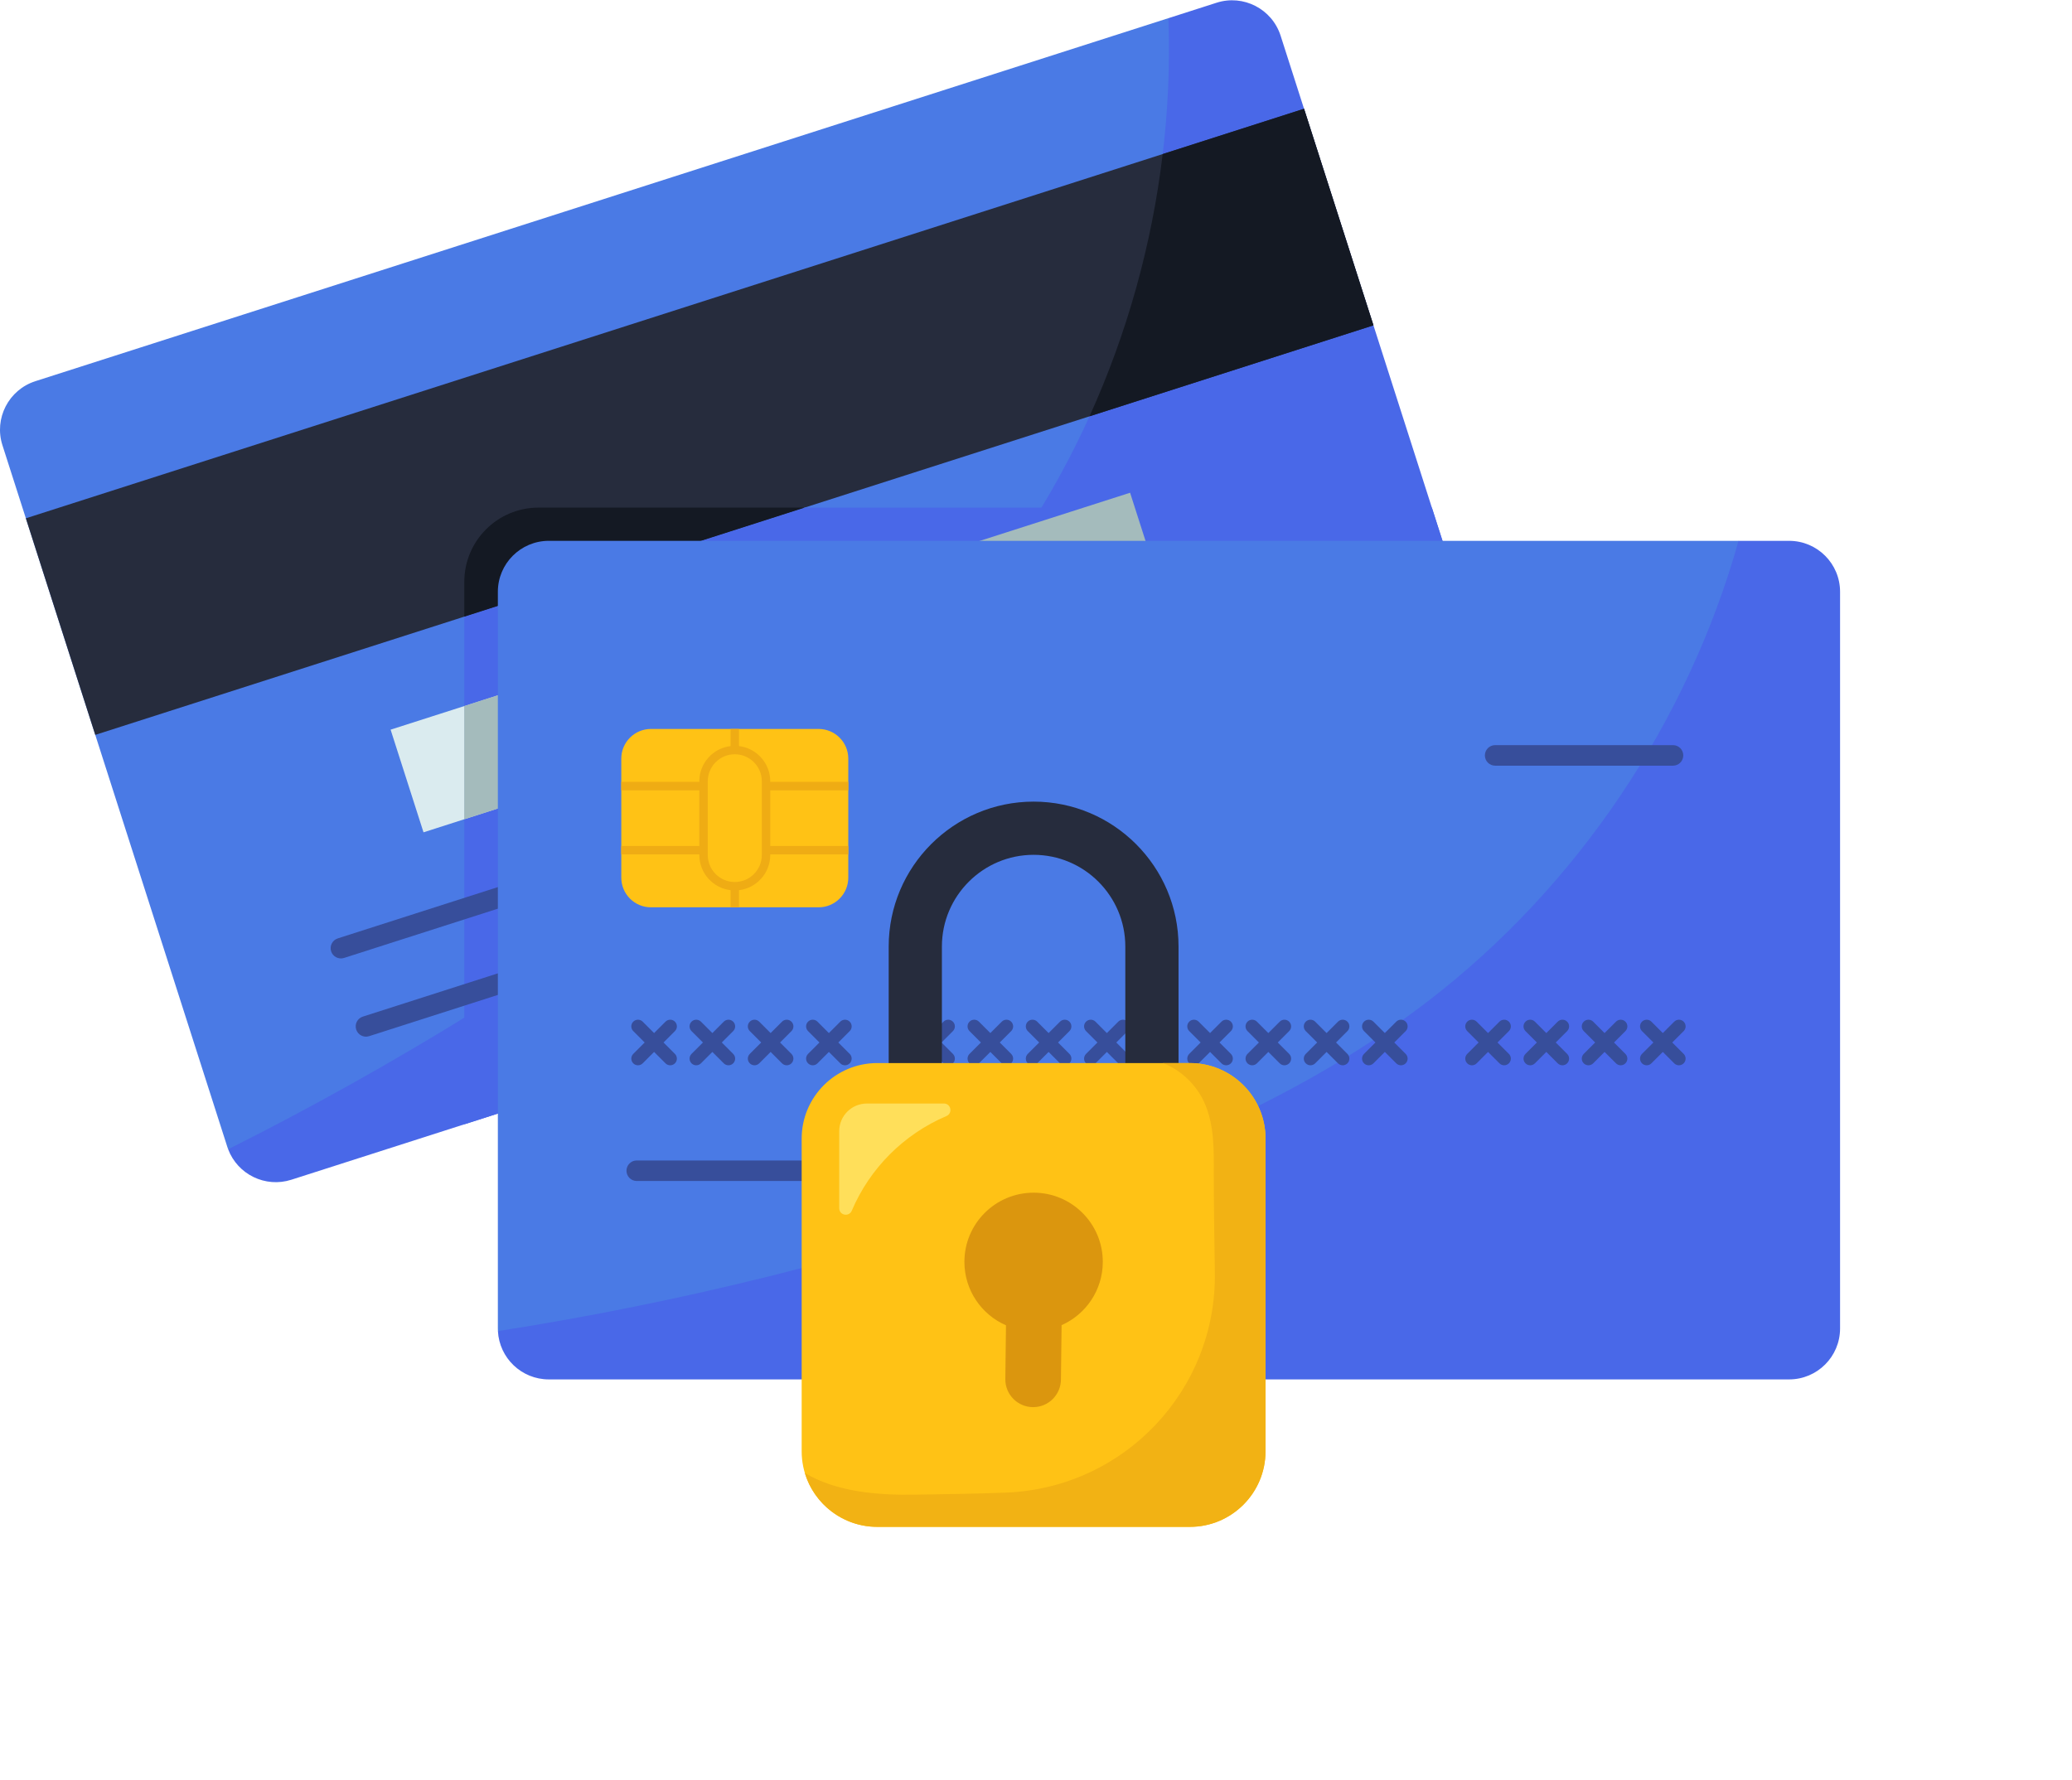 <svg width="334" height="287" viewBox="0 0 334 287" fill="none" xmlns="http://www.w3.org/2000/svg">
<g clip-path="url(#clip0_691_2817)">
<path d="M237.361 129.185L74.845 181.263L46.965 190.198C42.781 191.538 38.313 189.349 36.776 185.285L74.845 139.484L122.759 81.834L188.343 2.931L196.106 0.441C200.425 -0.944 205.048 1.437 206.432 5.758L230.811 81.836L242.676 118.859C244.061 123.178 241.68 127.801 237.359 129.185H237.361Z" fill="#4968E8"/>
<path d="M188.341 2.929C189.443 33.269 180.593 63.945 163.291 88.916C149.775 108.418 131.579 124.207 112.58 138.422C88.764 156.241 63.362 171.944 36.776 185.285C36.727 185.154 36.679 185.019 36.637 184.882L0.393 71.781C-0.991 67.462 1.39 62.837 5.709 61.453L188.341 2.929Z" fill="#4A7AE5"/>
<path d="M221.396 52.451L129.704 81.836L74.845 99.413L15.357 118.477L4.169 83.561L210.208 17.537L221.396 52.451Z" fill="#262C3D"/>
<path d="M74.845 113.83V132.079L68.269 134.187L62.965 117.637L74.845 113.83Z" fill="#DAEBEF"/>
<path d="M210.208 17.535L221.396 52.45L175.627 67.116C181.691 53.741 185.68 39.42 187.423 24.836L210.206 17.535H210.208Z" fill="#141923"/>
<path d="M237.361 129.185L74.845 181.263V132.079L76.422 129.788V115.431L74.845 113.828V99.413L129.704 81.834H230.811L242.676 118.857C244.061 123.176 241.68 127.799 237.359 129.183L237.361 129.185Z" fill="#4968E8"/>
<path d="M129.704 81.836L74.845 99.415V93.797C74.845 87.193 80.2 81.836 86.808 81.836H129.704Z" fill="#141923"/>
<path d="M80.254 112.096V130.347L74.845 132.079V113.83L80.254 112.096Z" fill="#C1D8DB"/>
<path d="M211.392 104.473L55.459 154.442C54.588 154.72 53.657 154.241 53.377 153.371C53.096 152.5 53.577 151.569 54.448 151.289L210.381 101.32C211.252 101.041 212.183 101.52 212.463 102.391C212.742 103.262 212.263 104.193 211.392 104.473Z" fill="#374E9B"/>
<path d="M215.432 117.083L59.499 167.052C58.628 167.331 57.697 166.852 57.417 165.981C57.136 165.11 57.617 164.179 58.488 163.899L214.421 113.93C215.292 113.651 216.223 114.131 216.503 115.001C216.782 115.872 216.303 116.803 215.432 117.083Z" fill="#374E9B"/>
<path d="M187.471 95.987L149.325 108.213L74.845 132.079V113.83L172.442 82.555L174.688 81.836L182.167 79.439L182.935 81.836L187.471 95.987Z" fill="#A4BBBC"/>
<path d="M280.248 87.194H288.401C292.936 87.194 296.614 90.872 296.614 95.407V214.175C296.614 218.711 292.936 222.389 288.401 222.389H88.466C84.072 222.389 80.486 218.939 80.264 214.602L280.248 87.194Z" fill="#4968E8"/>
<path d="M280.248 87.194C272.039 116.426 254.248 142.935 230.152 161.434C211.33 175.882 189.183 185.365 166.753 193.105C138.635 202.806 109.653 210.008 80.264 214.6C80.256 214.46 80.254 214.318 80.254 214.174V95.406C80.254 90.87 83.932 87.193 88.468 87.193H280.25L280.248 87.194Z" fill="#4A7AE5"/>
<path d="M131.957 117.522H104.934C102.292 117.522 100.151 119.664 100.151 122.305V141.495C100.151 144.136 102.292 146.278 104.934 146.278H131.957C134.599 146.278 136.741 144.136 136.741 141.495V122.305C136.741 119.664 134.599 117.522 131.957 117.522Z" fill="#FFC215"/>
<path d="M168.203 190.401H102.642C101.728 190.401 100.987 189.66 100.987 188.746C100.987 187.831 101.728 187.09 102.642 187.09H168.203C169.117 187.09 169.859 187.831 169.859 188.746C169.859 189.66 169.117 190.401 168.203 190.401Z" fill="#374E9B"/>
<path d="M108.797 171.431C108.376 171.852 107.695 171.852 107.276 171.431L105.438 169.593L103.601 171.431C103.18 171.852 102.499 171.852 102.08 171.431C101.661 171.012 101.661 170.331 102.08 169.91L103.917 168.072L102.08 166.234C101.659 165.813 101.659 165.132 102.08 164.713C102.499 164.292 103.18 164.292 103.601 164.713L105.438 166.551L107.276 164.713C107.697 164.292 108.378 164.292 108.797 164.713C109.218 165.132 109.218 165.813 108.797 166.234L106.959 168.072L108.797 169.91C109.216 170.331 109.216 171.012 108.797 171.431Z" fill="#374E9B"/>
<path d="M118.189 171.431C117.768 171.852 117.087 171.852 116.668 171.431L114.83 169.593L112.992 171.431C112.571 171.852 111.89 171.852 111.471 171.431C111.052 171.012 111.052 170.331 111.471 169.91L113.309 168.072L111.471 166.234C111.05 165.813 111.05 165.132 111.471 164.713C111.89 164.292 112.571 164.292 112.992 164.713L114.83 166.551L116.668 164.713C117.089 164.292 117.77 164.292 118.189 164.713C118.61 165.132 118.61 165.813 118.189 166.234L116.351 168.072L118.189 169.91C118.608 170.331 118.608 171.012 118.189 171.431Z" fill="#374E9B"/>
<path d="M127.58 171.431C127.16 171.852 126.478 171.852 126.059 171.431L124.222 169.593L122.384 171.431C121.963 171.852 121.282 171.852 120.863 171.431C120.444 171.012 120.444 170.331 120.863 169.91L122.701 168.072L120.863 166.234C120.442 165.813 120.442 165.132 120.863 164.713C121.282 164.292 121.963 164.292 122.384 164.713L124.222 166.551L126.059 164.713C126.48 164.292 127.161 164.292 127.58 164.713C128.001 165.132 128.001 165.813 127.58 166.234L125.742 168.072L127.58 169.91C127.999 170.331 127.999 171.012 127.58 171.431Z" fill="#374E9B"/>
<path d="M136.972 171.431C136.551 171.852 135.87 171.852 135.451 171.431L133.613 169.593L131.775 171.431C131.354 171.852 130.673 171.852 130.254 171.431C129.835 171.012 129.835 170.331 130.254 169.91L132.092 168.072L130.254 166.234C129.834 165.813 129.834 165.132 130.254 164.713C130.673 164.292 131.354 164.292 131.775 164.713L133.613 166.551L135.451 164.713C135.872 164.292 136.553 164.292 136.972 164.713C137.393 165.132 137.393 165.813 136.972 166.234L135.134 168.072L136.972 169.91C137.391 170.331 137.391 171.012 136.972 171.431Z" fill="#374E9B"/>
<path d="M153.608 171.431C153.187 171.852 152.506 171.852 152.087 171.431L150.249 169.593L148.411 171.431C147.99 171.852 147.309 171.852 146.89 171.431C146.471 171.012 146.471 170.331 146.89 169.91L148.728 168.072L146.89 166.234C146.469 165.813 146.469 165.132 146.89 164.713C147.309 164.292 147.99 164.292 148.411 164.713L150.249 166.551L152.087 164.713C152.507 164.292 153.189 164.292 153.608 164.713C154.028 165.132 154.028 165.813 153.608 166.234L151.77 168.072L153.608 169.91C154.026 170.331 154.026 171.012 153.608 171.431Z" fill="#374E9B"/>
<path d="M162.999 171.431C162.578 171.852 161.897 171.852 161.478 171.431L159.64 169.593L157.802 171.431C157.382 171.852 156.7 171.852 156.282 171.431C155.863 171.012 155.863 170.331 156.282 169.91L158.119 168.072L156.282 166.234C155.861 165.813 155.861 165.132 156.282 164.713C156.7 164.292 157.382 164.292 157.802 164.713L159.64 166.551L161.478 164.713C161.899 164.292 162.58 164.292 162.999 164.713C163.42 165.132 163.42 165.813 162.999 166.234L161.161 168.072L162.999 169.91C163.418 170.331 163.418 171.012 162.999 171.431Z" fill="#374E9B"/>
<path d="M172.391 171.431C171.97 171.852 171.289 171.852 170.87 171.431L169.032 169.593L167.194 171.431C166.773 171.852 166.092 171.852 165.673 171.431C165.254 171.012 165.254 170.331 165.673 169.91L167.511 168.072L165.673 166.234C165.252 165.813 165.252 165.132 165.673 164.713C166.092 164.292 166.773 164.292 167.194 164.713L169.032 166.551L170.87 164.713C171.29 164.292 171.972 164.292 172.391 164.713C172.811 165.132 172.811 165.813 172.391 166.234L170.553 168.072L172.391 169.91C172.81 170.331 172.81 171.012 172.391 171.431Z" fill="#374E9B"/>
<path d="M181.782 171.431C181.361 171.852 180.68 171.852 180.261 171.431L178.423 169.593L176.586 171.431C176.165 171.852 175.484 171.852 175.065 171.431C174.646 171.012 174.646 170.331 175.065 169.91L176.902 168.072L175.065 166.234C174.644 165.813 174.644 165.132 175.065 164.713C175.484 164.292 176.165 164.292 176.586 164.713L178.423 166.551L180.261 164.713C180.682 164.292 181.363 164.292 181.782 164.713C182.203 165.132 182.203 165.813 181.782 166.234L179.944 168.072L181.782 169.91C182.201 170.331 182.201 171.012 181.782 171.431Z" fill="#374E9B"/>
<path d="M198.418 171.431C197.997 171.852 197.316 171.852 196.897 171.431L195.059 169.593L193.221 171.431C192.8 171.852 192.119 171.852 191.7 171.431C191.281 171.012 191.281 170.331 191.7 169.91L193.538 168.072L191.7 166.234C191.279 165.813 191.279 165.132 191.7 164.713C192.119 164.292 192.8 164.292 193.221 164.713L195.059 166.551L196.897 164.713C197.318 164.292 197.999 164.292 198.418 164.713C198.839 165.132 198.839 165.813 198.418 166.234L196.58 168.072L198.418 169.91C198.837 170.331 198.837 171.012 198.418 171.431Z" fill="#374E9B"/>
<path d="M207.809 171.431C207.389 171.852 206.707 171.852 206.289 171.431L204.451 169.593L202.613 171.431C202.192 171.852 201.511 171.852 201.092 171.431C200.673 171.012 200.673 170.331 201.092 169.91L202.93 168.072L201.092 166.234C200.671 165.813 200.671 165.132 201.092 164.713C201.511 164.292 202.192 164.292 202.613 164.713L204.451 166.551L206.289 164.713C206.709 164.292 207.391 164.292 207.809 164.713C208.23 165.132 208.23 165.813 207.809 166.234L205.972 168.072L207.809 169.91C208.228 170.331 208.228 171.012 207.809 171.431Z" fill="#374E9B"/>
<path d="M217.201 171.431C216.78 171.852 216.099 171.852 215.68 171.431L213.842 169.593L212.004 171.431C211.583 171.852 210.902 171.852 210.483 171.431C210.064 171.012 210.064 170.331 210.483 169.91L212.321 168.072L210.483 166.234C210.063 165.813 210.063 165.132 210.483 164.713C210.902 164.292 211.583 164.292 212.004 164.713L213.842 166.551L215.68 164.713C216.101 164.292 216.782 164.292 217.201 164.713C217.622 165.132 217.622 165.813 217.201 166.234L215.363 168.072L217.201 169.91C217.62 170.331 217.62 171.012 217.201 171.431Z" fill="#374E9B"/>
<path d="M226.591 171.431C226.17 171.852 225.489 171.852 225.07 171.431L223.232 169.593L221.394 171.431C220.973 171.852 220.292 171.852 219.873 171.431C219.454 171.012 219.454 170.331 219.873 169.91L221.711 168.072L219.873 166.234C219.452 165.813 219.452 165.132 219.873 164.713C220.292 164.292 220.973 164.292 221.394 164.713L223.232 166.551L225.07 164.713C225.491 164.292 226.172 164.292 226.591 164.713C227.011 165.132 227.011 165.813 226.591 166.234L224.753 168.072L226.591 169.91C227.01 170.331 227.01 171.012 226.591 171.431Z" fill="#374E9B"/>
<path d="M243.228 171.431C242.807 171.852 242.126 171.852 241.707 171.431L239.869 169.593L238.031 171.431C237.611 171.852 236.929 171.852 236.511 171.431C236.092 171.012 236.092 170.331 236.511 169.91L238.348 168.072L236.511 166.234C236.09 165.813 236.09 165.132 236.511 164.713C236.929 164.292 237.611 164.292 238.031 164.713L239.869 166.551L241.707 164.713C242.128 164.292 242.809 164.292 243.228 164.713C243.649 165.132 243.649 165.813 243.228 166.234L241.39 168.072L243.228 169.91C243.647 170.331 243.647 171.012 243.228 171.431Z" fill="#374E9B"/>
<path d="M252.62 171.431C252.199 171.852 251.518 171.852 251.099 171.431L249.261 169.593L247.423 171.431C247.002 171.852 246.321 171.852 245.902 171.431C245.483 171.012 245.483 170.331 245.902 169.91L247.74 168.072L245.902 166.234C245.481 165.813 245.481 165.132 245.902 164.713C246.321 164.292 247.002 164.292 247.423 164.713L249.261 166.551L251.099 164.713C251.52 164.292 252.201 164.292 252.62 164.713C253.041 165.132 253.041 165.813 252.62 166.234L250.782 168.072L252.62 169.91C253.039 170.331 253.039 171.012 252.62 171.431Z" fill="#374E9B"/>
<path d="M262.011 171.431C261.59 171.852 260.909 171.852 260.49 171.431L258.652 169.593L256.815 171.431C256.394 171.852 255.713 171.852 255.294 171.431C254.875 171.012 254.875 170.331 255.294 169.91L257.131 168.072L255.294 166.234C254.873 165.813 254.873 165.132 255.294 164.713C255.713 164.292 256.394 164.292 256.815 164.713L258.652 166.551L260.49 164.713C260.911 164.292 261.592 164.292 262.011 164.713C262.432 165.132 262.432 165.813 262.011 166.234L260.173 168.072L262.011 169.91C262.43 170.331 262.43 171.012 262.011 171.431Z" fill="#374E9B"/>
<path d="M271.401 171.431C270.98 171.852 270.299 171.852 269.88 171.431L268.042 169.593L266.204 171.431C265.784 171.852 265.102 171.852 264.683 171.431C264.265 171.012 264.265 170.331 264.683 169.91L266.521 168.072L264.683 166.234C264.263 165.813 264.263 165.132 264.683 164.713C265.102 164.292 265.784 164.292 266.204 164.713L268.042 166.551L269.88 164.713C270.301 164.292 270.982 164.292 271.401 164.713C271.822 165.132 271.822 165.813 271.401 166.234L269.563 168.072L271.401 169.91C271.82 170.331 271.82 171.012 271.401 171.431Z" fill="#374E9B"/>
<path d="M269.683 123.442H241.013C240.099 123.442 239.358 122.701 239.358 121.786C239.358 120.872 240.099 120.13 241.013 120.13H269.683C270.598 120.13 271.339 120.872 271.339 121.786C271.339 122.701 270.598 123.442 269.683 123.442Z" fill="#374E9B"/>
<path d="M136.741 127.415V126.054H124.161V125.959C124.161 123.038 121.957 120.622 119.125 120.285V117.522H117.764V120.285C114.932 120.622 112.728 123.038 112.728 125.959V126.054H100.149V127.415H112.728V136.385H100.149V137.746H112.728V137.841C112.728 140.762 114.932 143.178 117.764 143.515V146.278H119.125V143.515C121.957 143.178 124.161 140.762 124.161 137.841V137.746H136.741V136.385H124.161V127.415H136.741ZM122.803 137.841C122.803 140.243 120.848 142.198 118.446 142.198C116.043 142.198 114.089 140.243 114.089 137.841V125.959C114.089 123.557 116.043 121.602 118.446 121.602C120.848 121.602 122.803 123.557 122.803 125.959V137.841Z" fill="#EFAC14"/>
<path d="M189.973 178.622H181.397V152.598C181.397 144.447 174.765 137.815 166.614 137.815C158.463 137.815 151.831 144.447 151.831 152.598V178.622H143.255V152.598C143.255 139.718 153.734 129.238 166.616 129.238C179.497 129.238 189.976 139.717 189.976 152.598V178.622H189.973Z" fill="#262C3D"/>
<path d="M191.812 171.387H141.414C134.683 171.387 129.226 176.843 129.226 183.574V233.973C129.226 240.704 134.683 246.161 141.414 246.161H191.812C198.543 246.161 204 240.704 204 233.973V183.574C204 176.843 198.543 171.387 191.812 171.387Z" fill="#FFC215"/>
<path d="M177.767 203.439C177.767 207.993 175.038 211.909 171.126 213.642L171.02 222.377C171.02 224.853 169.013 226.86 166.538 226.86C164.062 226.86 162.055 224.851 162.055 222.377L162.161 213.667C158.217 211.949 155.459 208.017 155.459 203.439C155.459 197.279 160.454 192.285 166.614 192.285C172.774 192.285 177.767 197.279 177.767 203.439Z" fill="#DB960E"/>
<path d="M203.998 183.576V233.973C203.998 240.705 198.543 246.161 191.812 246.161H141.414C135.9 246.161 131.241 242.499 129.736 237.476C134.826 240.525 141.45 241.077 147.556 240.971C152.468 240.887 157.374 240.833 162.243 240.634C181.228 239.858 196.142 224.11 195.831 205.112C195.74 199.591 195.667 194.325 195.663 189.84C195.659 185.693 195.843 181.409 194.062 177.585C192.814 174.911 190.404 172.509 187.454 171.389H191.814C198.545 171.389 204 176.844 204 183.576H203.998Z" fill="#F2B214"/>
<path d="M152.155 177.911C153.304 177.911 153.618 179.483 152.559 179.933C149.13 181.392 146.046 183.492 143.454 186.084C140.86 188.678 138.762 191.762 137.303 195.192C136.853 196.248 135.281 195.935 135.281 194.787V182.37C135.281 179.908 137.277 177.911 139.74 177.911H152.155Z" fill="#FFDF5A"/>
</g>
<defs>
<clipPath id="clip0_691_2817">
<rect width="334" height="286.113" fill="white" transform="translate(0 0.047)"/>
</clipPath>
</defs>
</svg>
